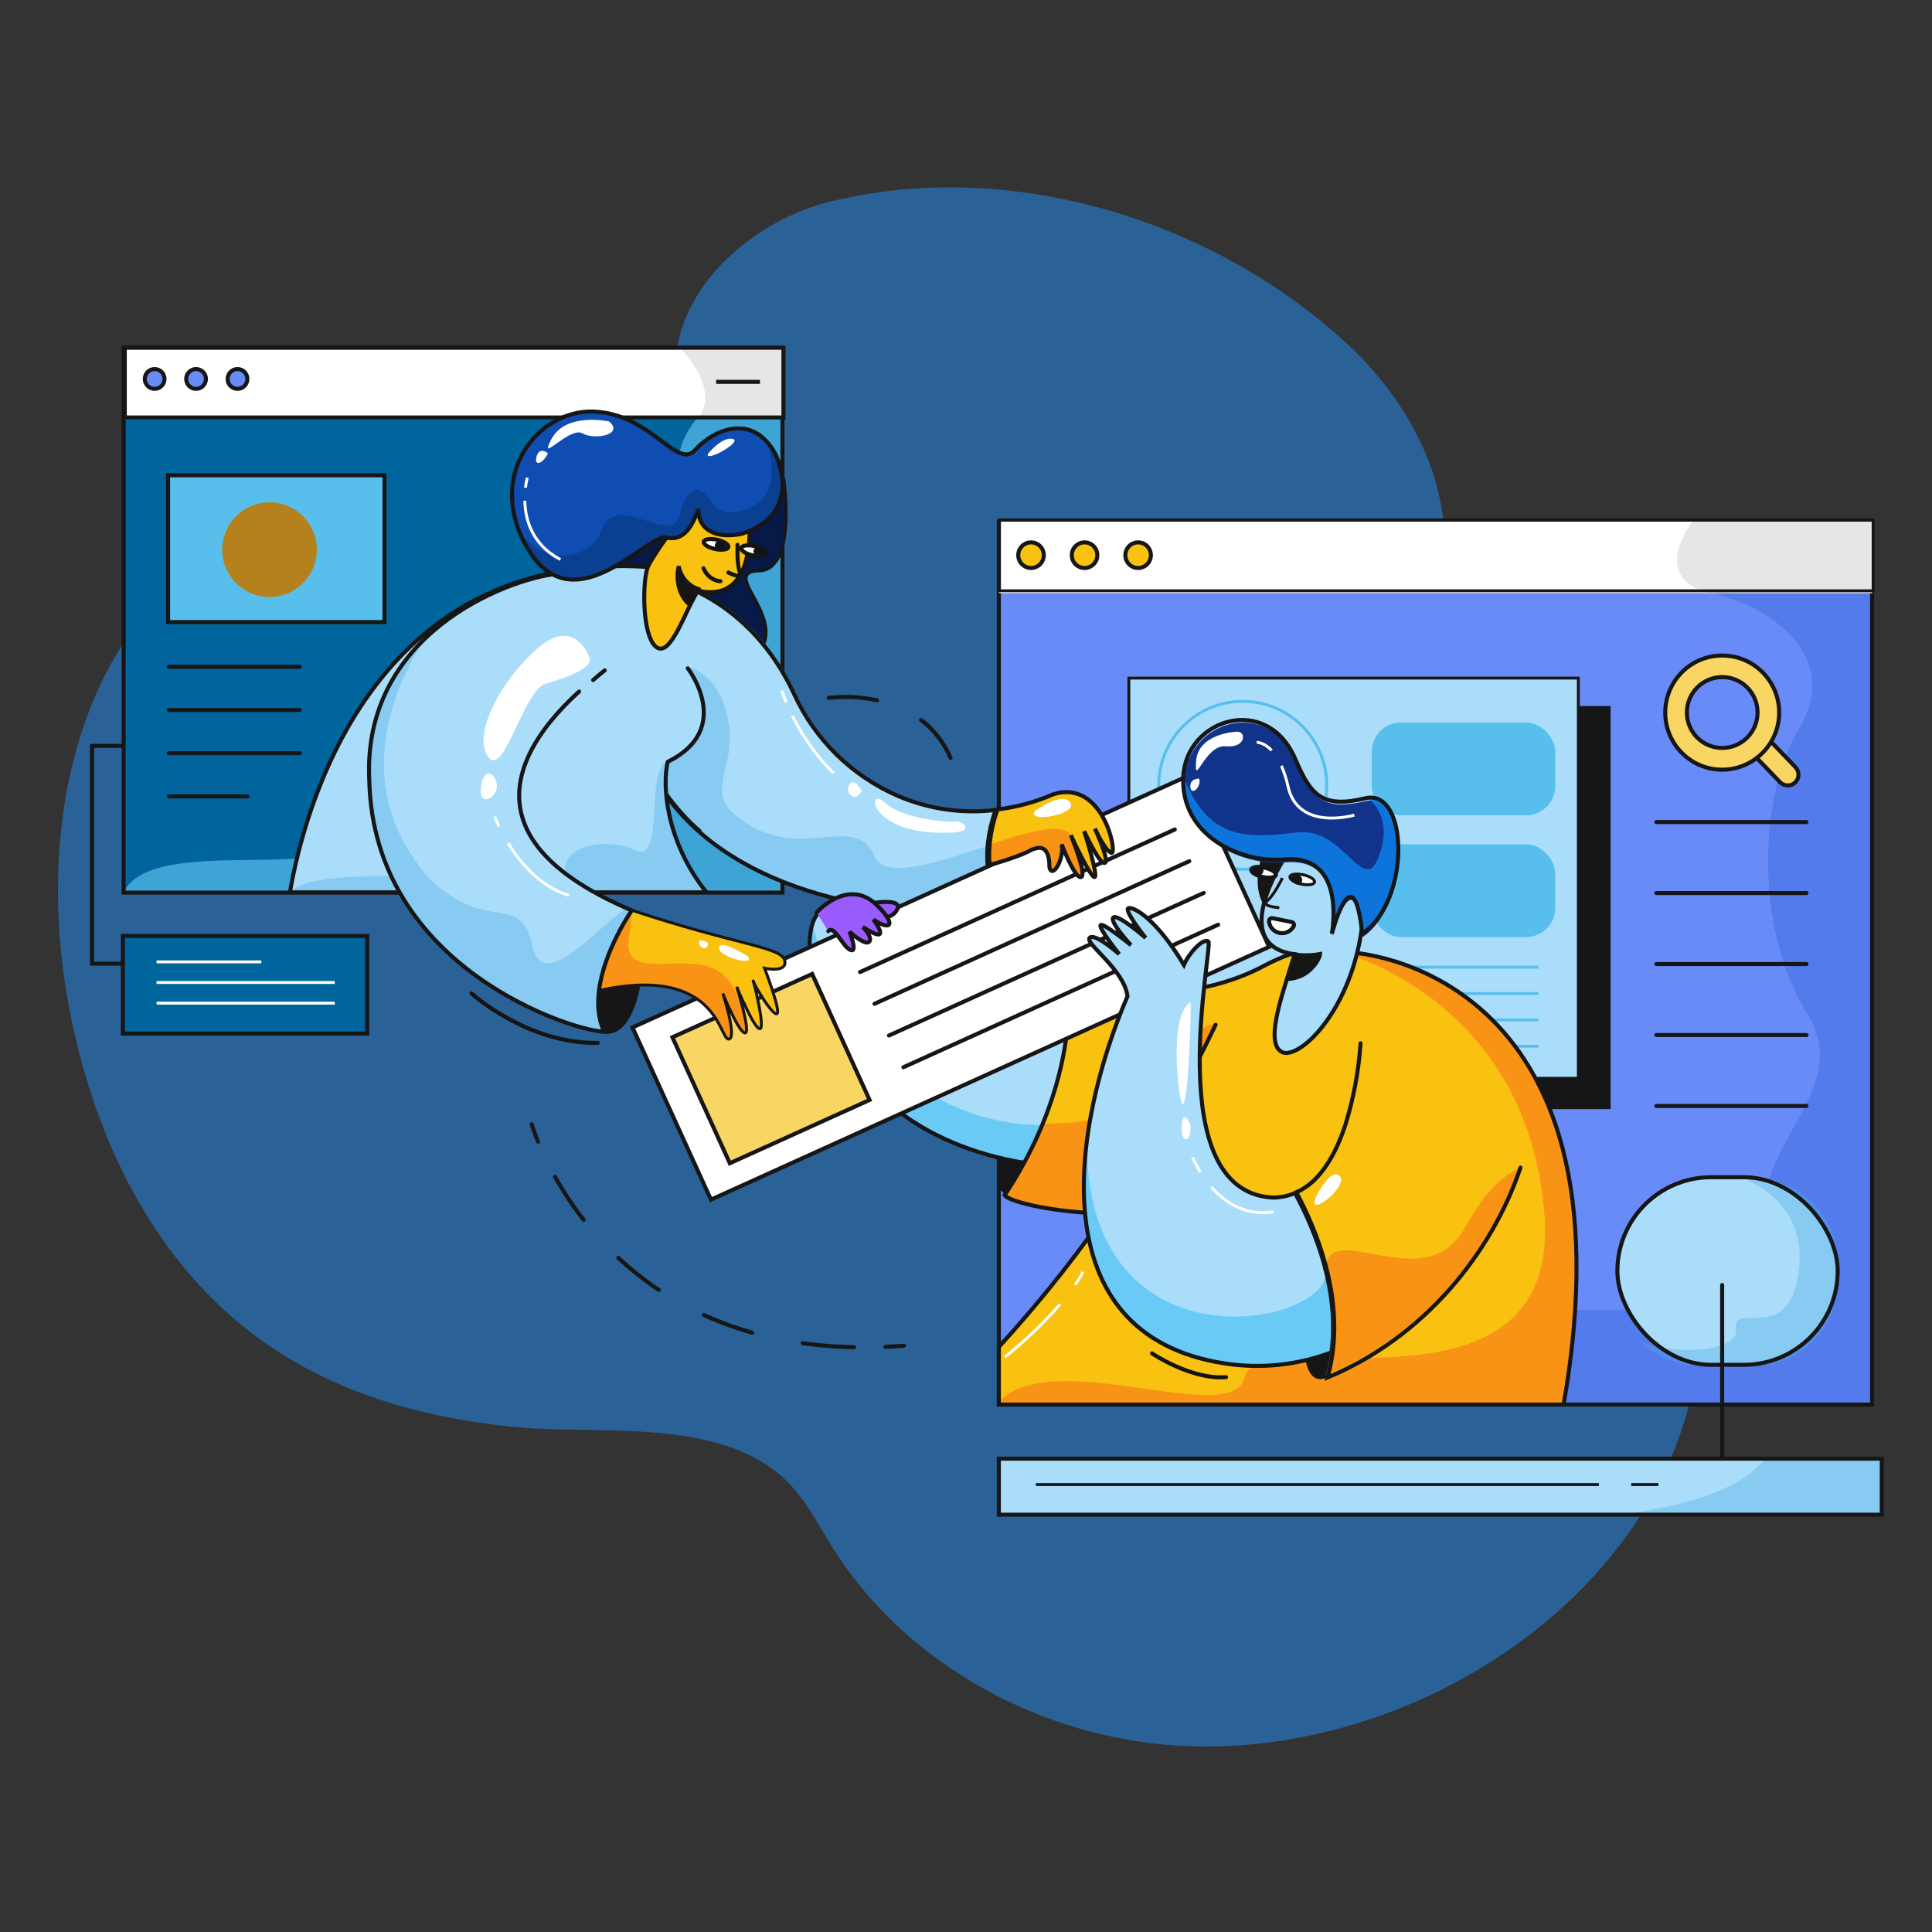 <svg width="665" height="665" viewBox="0 0 665 665" fill="none" xmlns="http://www.w3.org/2000/svg">
<rect x="0" y="0" width="665" height="665" fill="#333333" stroke="none"/>
<path d="M205.902 167.324C215.872 166.396 225.675 162.488 230.238 153.888C234.147 146.519 233.204 137.66 232.657 129.334C230.74 100.073 259.115 75.975 285.421 69.474C346.984 54.266 415.916 75.025 462.573 117.296C483.814 136.542 499.329 164.237 497.002 192.798C494.18 227.366 464.969 262.102 483.244 297.043C490.849 311.544 505.466 320.616 518.417 330.638C546.731 352.5 569.66 382.225 579.775 416.565C611.321 523.578 499.237 610.014 400.037 600.433C354.536 596.038 310.654 571.233 286.432 532.452C282.166 525.608 278.47 518.369 273.169 512.309C251.205 487.154 207.765 494.059 178.105 491.261C136.278 487.291 97.879 474.151 68.691 442.457C44.203 415.843 30.088 380.993 23.547 345.443C12.322 284.428 25.875 213.078 85.438 182.038C121.44 163.271 159.078 165.37 198.168 167.461C200.746 167.601 203.331 167.555 205.902 167.324Z" fill="#2293FC" fill-opacity="0.5"/>
<path d="M183.022 386.981C183.022 386.981 183.661 389.259 185.176 392.957" stroke="#161616" stroke-width="1.39" stroke-linecap="round"/>
<path d="M191.058 405.092C203.836 427.873 234.179 464.026 298 463.745" stroke="#161616" stroke-width="1.39" stroke-linecap="round" stroke-dasharray="17.76"/>
<path d="M304.765 463.585C306.851 463.494 308.969 463.365 311.12 463.198" stroke="#161616" stroke-width="1.39" stroke-linecap="round"/>
<path d="M285.222 240.205C285.222 240.205 323.411 234.555 330.124 270.579" stroke="#161616" stroke-width="1.39" stroke-linecap="round" stroke-dasharray="16.73"/>
<path d="M42.283 322.147H126.393V355.749H42.283L42.283 322.147Z" fill="#00649D" stroke="#161616" stroke-width="1.39" stroke-linecap="round"/>
<path d="M42.56 119.7H269.325V307.23H42.56L42.56 119.7Z" fill="#00649D"/>
<path opacity="0.7" d="M269.325 119.7H234.09C239.978 126.012 246.542 135.861 240.061 143.789C229.653 156.543 233.414 165.721 243.184 169.273C252.954 172.826 210.592 217.879 227.177 243.889C243.761 269.899 108.921 270.197 114.573 287.41C120.225 304.623 51.738 286.541 42.56 307.23H269.325V119.7Z" fill="#58BFED"/>
<path fill-rule="evenodd" clip-rule="evenodd" d="M42.56 119.7H269.325V307.23H42.56L42.56 119.7Z" stroke="#161616" stroke-width="1.39" stroke-linecap="round"/>
<path d="M42.56 119.7H269.325V144.305H42.56L42.56 119.7Z" fill="white"/>
<path opacity="0.48" d="M240.053 144.305H269.325V119.7H234.08C239.969 126.147 246.527 136.207 240.053 144.305Z" fill="#CACBCC"/>
<path fill-rule="evenodd" clip-rule="evenodd" d="M42.947 119.7H269.666V143.704H42.947L42.947 119.7Z" stroke="#161616" stroke-width="1.39" stroke-linecap="round"/>
<path d="M349.219 285.815C349.219 285.815 353.488 309.424 344.722 311.095C335.956 312.766 332.933 280.178 349.219 285.815Z" fill="white" stroke="#161616" stroke-width="1.39" stroke-linecap="round"/>
<path d="M376.55 284.857L376.489 284.713L376.55 284.857Z" fill="white" stroke="#161616" stroke-width="1.39" stroke-linecap="round"/>
<path d="M343.805 179.55H644.384V483.455H343.805V179.55Z" fill="#698BF7"/>
<path opacity="0.48" d="M644.385 483.455V179.55H582.504C578.857 184.694 570.197 199.585 588.786 203.953C611.378 209.28 633.56 226.934 619.294 250.622C605.028 274.31 604.055 320.278 622.014 348.913C639.972 377.547 596.55 395.612 608.233 434.481C619.917 473.35 410.214 422.815 377.381 479.741C376.697 480.916 376.142 482.161 375.725 483.455H644.385Z" fill="#3C6ADD"/>
<path fill-rule="evenodd" clip-rule="evenodd" d="M343.805 179.55H644.384V483.455H343.805V179.55Z" stroke="#161616" stroke-width="1.39" stroke-linecap="round"/>
<path d="M343.805 179.55H644.384V204.155H343.805V179.55Z" fill="white"/>
<path opacity="0.48" d="M582.445 179.55C578.795 184.736 570.127 199.751 588.733 204.155H644.385V179.55H582.445Z" fill="#CACBCC"/>
<path fill-rule="evenodd" clip-rule="evenodd" d="M344.021 178.954H644.738V203.347H344.021V178.954Z" stroke="#161616" stroke-linecap="round"/>
<path d="M422.144 243.513H553.878V381.266H422.144V243.513Z" fill="#161616" stroke="#161616" stroke-linecap="round"/>
<path d="M388.555 233.401H543.269V371.154H388.555V233.401Z" fill="#AADDF9" stroke="#161616" stroke-linecap="round"/>
<path d="M269.811 164.985C269.811 164.985 274.43 196.241 261.265 196.507C248.1 196.774 269.043 211.002 262.323 222.848C255.604 234.695 199.207 210.956 202.297 191.843C205.387 172.731 259.994 145.104 269.811 164.985Z" fill="#061947" stroke="#161616" stroke-linecap="round"/>
<path d="M347.454 391.477C347.454 391.477 340.293 408.74 346.655 410.65C353.017 412.56 366.014 389.225 347.454 391.477Z" fill="#161616" stroke="#161616" stroke-linecap="round"/>
<path fill-rule="evenodd" clip-rule="evenodd" d="M427.752 299.2C443.714 299.2 456.654 286.262 456.654 270.303C456.654 254.343 443.714 241.405 427.752 241.405C411.79 241.405 398.85 254.343 398.85 270.303C398.85 286.262 411.79 299.2 427.752 299.2Z" stroke="#58BFED"/>
<path d="M334.934 344.415C302.517 340.177 296.761 309.113 282.836 313.67C272.059 317.232 277.587 388.102 353.018 400.33C366.375 375.813 368.379 354.904 368.41 344.726C357.262 345.554 346.064 345.449 334.934 344.415Z" fill="#AADDF9"/>
<path opacity="0.6" d="M352.892 400.33C355.186 396.08 357.258 391.71 359.1 387.24C330.465 387.446 294.567 370.69 279.487 317.87C274.843 334.849 287.786 389.651 352.892 400.33Z" fill="#40BEF4"/>
<path fill-rule="evenodd" clip-rule="evenodd" d="M334.934 344.415C302.517 340.177 296.761 309.113 282.836 313.67C272.059 317.232 277.587 388.102 353.018 400.33C366.375 375.813 368.379 354.904 368.41 344.726C357.262 345.554 346.064 345.449 334.934 344.415V344.415Z" stroke="#161616" stroke-width="1.39" stroke-linecap="round"/>
<path d="M456.128 325.85C456.128 325.85 447.007 326.048 435.164 332.396C415.903 342.762 393.815 342.701 367.918 344.435C367.918 354.671 365.874 375.701 352.45 400.359C350.482 403.965 348.278 407.647 345.8 411.39C348.186 415.377 398.581 424.75 413.912 407.983C419.027 402.383 424.926 391.857 429.578 380.17C452.669 358.475 461.144 328.363 456.128 325.85Z" fill="#F9C110"/>
<path opacity="0.6" d="M421.41 352.942C421.41 352.942 411.678 347.325 397.601 374.045C392.8 383.155 377.321 386.692 358.733 386.821C356.874 391.255 354.783 395.587 352.468 399.802C350.494 403.385 348.284 407.044 345.8 410.764C348.193 414.726 398.722 424.041 414.094 407.378C419.223 401.814 425.137 391.353 429.801 379.739C431.325 378.296 432.85 376.809 434.244 375.298C434.305 363.258 421.41 352.942 421.41 352.942Z" fill="#F9751C"/>
<path fill-rule="evenodd" clip-rule="evenodd" d="M456.128 325.85C456.128 325.85 447.007 326.048 435.164 332.396C415.903 342.762 393.815 342.701 367.918 344.435C367.918 354.671 365.874 375.701 352.45 400.359C350.482 403.965 348.278 407.647 345.8 411.39C348.186 415.377 398.581 424.75 413.912 407.983C419.027 402.383 424.926 391.857 429.578 380.17C452.669 358.475 461.144 328.363 456.128 325.85V325.85Z" stroke="#161616" stroke-width="1.39" stroke-linecap="round"/>
<path d="M340.621 298.086C339.859 290.226 341.78 282.983 343.351 278.611C331.959 279.988 320.406 278.341 309.854 273.836C293.914 266.952 281.105 254.394 273.918 238.602C258.333 204.984 230.342 199.5 230.342 199.5C230.342 199.5 207.314 236.127 226.27 267.979C227.347 269.862 228.476 271.652 229.655 273.348L229.831 273.6C233.208 278.306 237.123 282.603 241.497 286.403C276.03 316.594 334.757 316.015 345.135 311.773C342.588 307.622 341.042 302.936 340.621 298.086Z" fill="#AADDF9"/>
<path opacity="0.38" d="M301.024 294.784C294.467 279.851 277.638 295.481 258.492 284.277C239.346 273.074 254.26 267.017 250.539 247.451C246.818 227.885 231.98 228.766 231.98 228.766C227.108 230.209 222.627 232.743 218.873 236.179C218.354 246.233 220.054 257.238 226.269 267.729C227.346 269.623 228.475 271.422 229.654 273.128L229.83 273.38C233.207 278.112 237.122 282.432 241.496 286.253C276.03 316.609 334.757 316.027 345.135 311.761C342.584 307.581 341.039 302.862 340.621 297.977C340.412 295.626 340.412 293.26 340.621 290.909C323.594 296.476 304.753 303.276 301.024 294.784Z" fill="#4FAEE8"/>
<path fill-rule="evenodd" clip-rule="evenodd" d="M339.98 298.212C339.219 290.376 341.138 283.155 342.707 278.796C331.328 280.169 319.787 278.527 309.248 274.035C293.325 267.172 280.531 254.652 273.352 238.909C257.784 205.392 229.824 199.925 229.824 199.925C229.824 199.925 206.822 236.441 225.756 268.196C226.833 270.074 227.96 271.859 229.138 273.549L229.313 273.8C232.687 278.492 236.597 282.776 240.966 286.564C275.461 316.664 334.123 316.087 344.489 311.857C341.945 307.719 340.401 303.048 339.98 298.212V298.212Z" stroke="#161616" stroke-width="1.39" stroke-linecap="round"/>
<path d="M217.702 353.65L409.823 266.645L436.828 325.913L244.707 412.919L217.702 353.65Z" fill="white" stroke="#161616" stroke-width="1.39" stroke-linecap="round"/>
<path d="M231.444 357.023L279.549 335.238L299.309 378.606L251.204 400.391L231.444 357.023Z" fill="#F9D564" stroke="#161616" stroke-width="1.39" stroke-linecap="round"/>
<path d="M296.026 334.584L404.378 285.509L296.026 334.584Z" fill="white"/>
<path d="M296.026 334.584L404.378 285.509" stroke="#161616" stroke-width="1.39" stroke-linecap="round"/>
<path d="M301 345.511L409.351 296.428L301 345.511Z" fill="white"/>
<path d="M301 345.511L409.351 296.428" stroke="#161616" stroke-width="1.39" stroke-linecap="round"/>
<path d="M305.981 356.43L414.333 307.354L305.981 356.43Z" fill="white"/>
<path d="M305.981 356.43L414.333 307.354" stroke="#161616" stroke-width="1.39" stroke-linecap="round"/>
<path d="M310.954 367.349L419.305 318.274L310.954 367.349Z" fill="white"/>
<path d="M310.954 367.349L419.305 318.274" stroke="#161616" stroke-width="1.39" stroke-linecap="round"/>
<path d="M362.596 273.375C356.481 276.038 350.003 277.802 343.368 278.611C341.805 282.905 339.893 290.019 340.652 297.738C348.316 295.599 353.551 293.475 355.016 292.502C355.987 292.323 361.276 289.114 361.23 298.599C362.285 302.675 366.473 295.367 365.419 290.587C365.419 290.587 369.971 302.556 372.119 301.883C374.266 301.209 368.59 287.46 368.59 287.46C368.59 287.46 375.116 301.71 376.702 301.883C378.288 302.055 373.173 286.069 373.173 286.069C373.173 286.069 378.288 297.364 380.222 297.02C382.036 296.691 377.536 286.653 376.937 285.344L376.876 285.201L376.937 285.344C377.392 286.331 380.405 292.742 382.514 293.572C384.806 294.402 379.873 267.989 362.596 273.375Z" fill="#F9C110"/>
<path opacity="0.6" d="M340.636 290.661C340.428 292.994 340.428 295.341 340.636 297.673C348.271 295.501 353.487 293.343 354.946 292.355C355.913 292.173 361.182 288.914 361.137 298.547C362.188 302.687 366.36 295.265 365.31 290.411C365.31 290.411 369.845 302.566 371.985 301.882C372.204 301.814 372.332 301.586 372.4 301.252C372.317 300.12 372.204 299.033 372.053 297.985C371.079 294.331 369.882 290.741 368.469 287.235C365.166 282.95 353.426 286.468 340.636 290.661Z" fill="#F9751C"/>
<path opacity="0.6" d="M367.745 287.945C367.745 287.945 368.902 290.323 370.405 293.265C369.863 291.357 368.962 289.555 367.745 287.945V287.945Z" fill="#F9751C"/>
<path fill-rule="evenodd" clip-rule="evenodd" d="M362.596 273.375C356.481 276.038 350.003 277.802 343.368 278.611C341.805 282.905 339.893 290.019 340.652 297.738C348.316 295.599 353.551 293.475 355.016 292.502C355.987 292.323 361.276 289.114 361.23 298.599C362.285 302.675 366.473 295.367 365.419 290.587C365.419 290.587 369.971 302.556 372.119 301.883C374.266 301.209 368.59 287.46 368.59 287.46C368.59 287.46 375.116 301.71 376.702 301.883C378.288 302.055 373.173 286.069 373.173 286.069C373.173 286.069 378.288 297.364 380.222 297.02C382.036 296.691 377.536 286.653 376.937 285.344L376.876 285.201L376.937 285.344C377.392 286.331 380.405 292.742 382.514 293.572C384.805 294.402 379.873 267.989 362.596 273.375V273.375Z" stroke="#161616" stroke-width="1.39" stroke-linecap="round"/>
<path d="M223.177 195.13C127.254 189.11 104.413 280.061 99.75 307.23H243.39C229.478 289.772 228.03 270.434 230.042 262.276C253.142 250.86 236.944 230.054 236.944 230.054" fill="#AADDF9"/>
<path opacity="0.38" d="M230.046 262.492C230.191 262.424 230.312 262.348 230.45 262.272C229.459 261.605 228.043 261.931 226.596 266.602C223.937 275.178 227.129 296.842 218.629 292.618C210.129 288.395 194.477 290.503 194.606 299.086C194.736 307.67 109.271 294.969 99.75 307.23H243.39C229.482 289.866 228.035 270.598 230.046 262.492Z" fill="#4FAEE8"/>
<path d="M222.989 195.137C127.248 189.123 104.45 279.996 99.796 307.141H243.164C229.278 289.698 227.833 270.377 229.841 262.226C252.898 250.82 236.731 230.031 236.731 230.031" stroke="#161616" stroke-width="1.39" stroke-linecap="round"/>
<path d="M257.271 171.467C257.271 171.467 263.628 208.832 240.039 203.266C235.271 212.01 230.412 226.761 225.644 222.518C220.876 218.276 221.134 199.646 222.99 195.145C224.845 190.643 251.438 150.533 257.271 171.467Z" fill="#F9C110" stroke="#161616" stroke-width="1.39" stroke-linecap="round"/>
<path d="M229.461 273.532C232.766 278.281 236.677 282.578 241.096 286.314C236.733 282.52 232.829 278.231 229.461 273.532Z" fill="white" stroke="#161616" stroke-width="1.39" stroke-linecap="round"/>
<path d="M220.83 331.253C220.83 331.253 219.24 356.824 207.712 355.098C195.195 353.235 205.324 319.459 220.83 331.253Z" fill="#161616" stroke="#161616" stroke-width="1.39" stroke-linecap="round"/>
<path d="M270.528 330.499C269.294 325.924 254.343 325.36 218.118 313.215C218.118 313.215 208.526 326.992 206.815 341.043C247.484 331.894 248.195 357.77 251.352 357.77C254.509 357.77 249.422 342.011 249.422 342.011C249.422 342.011 254.872 355.65 256.992 355.65C259.112 355.65 254.176 339.708 254.176 339.708C254.176 339.708 260.157 354.408 262.095 354.194C263.836 354.034 260.581 340.318 259.914 338.031C259.869 337.931 259.833 337.826 259.808 337.719C259.808 337.665 259.846 337.787 259.914 338.031C260.671 339.83 265.774 348.705 267.72 349.056C269.832 349.406 263.677 333.289 263.677 333.289C263.677 333.289 271.755 335.104 270.528 330.499Z" fill="#F9C110"/>
<path opacity="0.6" d="M250.464 357.77C253.668 357.77 248.515 342.022 248.515 342.022C248.515 342.022 254.019 355.652 256.16 355.652C256.565 355.652 256.711 355.073 256.688 354.128C252.773 328.369 241.152 331.828 225.692 331.751C210.233 331.675 219.025 319.897 216.9 313.215C216.9 313.215 207.213 326.982 205.485 341.024C246.557 331.889 247.276 357.77 250.464 357.77Z" fill="#F9751C"/>
<path fill-rule="evenodd" clip-rule="evenodd" d="M270.046 330.474C268.804 325.914 253.759 325.352 217.308 313.245C217.308 313.245 207.656 326.978 205.934 340.985C246.857 331.865 247.574 357.66 250.75 357.66C253.927 357.66 248.808 341.95 248.808 341.95C248.808 341.95 254.292 355.547 256.425 355.547C258.558 355.547 253.592 339.655 253.592 339.655C253.592 339.655 259.61 354.308 261.56 354.095C263.312 353.936 260.036 340.263 259.366 337.983C259.32 337.883 259.284 337.779 259.259 337.672C259.259 337.618 259.297 337.74 259.366 337.983C260.128 339.777 265.262 348.623 267.22 348.973C269.345 349.322 263.152 333.256 263.152 333.256C263.152 333.256 271.28 335.065 270.046 330.474V330.474Z" stroke="#161616" stroke-linecap="round"/>
<path d="M529.503 332.906H484.093" stroke="#58BFED"/>
<path d="M529.503 341.981H484.093" stroke="#58BFED"/>
<path d="M529.503 351.055H484.093" stroke="#58BFED"/>
<path d="M529.503 360.13H484.093" stroke="#58BFED"/>
<path d="M259.251 337.71C259.276 337.817 259.312 337.921 259.358 338.021C259.289 337.778 259.251 337.656 259.251 337.71Z" fill="white" stroke="#161616" stroke-linecap="round"/>
<path d="M191.539 197.505C174.13 199.468 124.651 218.385 127.103 268.49C128.542 333.737 198.192 355.11 207.956 355.11C205.92 350.76 205.564 345.879 206.155 341.036C207.865 327.068 217.455 313.372 217.455 313.372C184.25 299.291 176.378 283.056 179.247 268.353C183.788 244.957 215.692 225.608 215.692 225.608" fill="#AADDF9"/>
<path opacity="0.38" d="M183.334 325.94C179.027 306.246 168.65 322.115 147.812 302.459C120.049 270.933 135.505 236.559 146.071 220.115C134.596 231.25 126.051 247.012 127.103 268.539C128.541 333.749 198.192 355.11 207.956 355.11C205.92 350.762 205.564 345.884 206.155 341.044C207.865 327.084 217.455 313.396 217.455 313.396L215.942 312.722C209.568 314.578 187.171 343.46 183.334 325.94Z" fill="#4FAEE8"/>
<path d="M204.155 234.08C205.555 232.858 206.892 231.727 208.145 230.755" stroke="#161616" stroke-width="1.39" stroke-linecap="round"/>
<path d="M191.539 197.505C174.13 199.468 124.651 218.385 127.103 268.49C128.542 333.737 198.192 355.11 207.956 355.11C205.92 350.76 205.564 345.879 206.155 341.036C207.865 327.068 217.455 313.372 217.455 313.372C184.25 299.291 176.378 283.056 179.247 268.353C181.517 256.583 190.752 245.836 199.335 238.037" stroke="#161616" stroke-width="1.39" stroke-linecap="round"/>
<path d="M418.413 352.718C399.182 393.189 374.037 430.567 343.805 463.622V483.455H538.204C564.539 332.307 465.001 327.845 465.001 327.845" fill="#F9C110"/>
<path opacity="0.6" d="M464.993 327.845L464.036 328.354C481.79 334.437 525.887 355.588 531.499 416.549C538.561 493.164 432.704 454.662 428.467 473.913C424.473 492.099 362.546 462.851 343.805 482.489V483.455H538.204C564.54 332.308 464.993 327.845 464.993 327.845Z" fill="#F9751C"/>
<path d="M418.413 352.718C399.182 393.189 374.037 430.567 343.805 463.622V483.455H538.204C564.539 332.307 465.001 327.845 465.001 327.845" stroke="#161616" stroke-width="1.39" stroke-linecap="round"/>
<path d="M436.278 291.536C436.278 291.536 429.46 305.223 437.501 313.88C442.511 307.861 456.478 285.844 436.278 291.536Z" fill="#161616" stroke="#161616" stroke-width="1.39" stroke-linecap="round"/>
<path d="M266.861 156.231C266.861 156.231 277.292 176.659 255.235 183.763C244.773 185.862 240.651 180.872 240.469 176.478C240.288 172.085 238.737 187.191 229.456 185.039C223.601 182.88 198.117 215.07 182.217 189.72C166.317 164.369 184.94 140.786 204.532 141.669C224.123 142.552 233.087 161.833 239.244 154.91C245.401 147.988 259.039 141.767 266.861 156.231Z" fill="#0F4DB2"/>
<rect x="472.15" y="248.71" width="63.175" height="31.92" rx="10.04" fill="#58BFED"/>
<rect x="472.15" y="290.605" width="63.175" height="31.92" rx="10.04" fill="#58BFED"/>
<path opacity="0.5" d="M263.921 151.62C265.809 157.524 269.822 175.032 251.426 176.358C243.598 176.891 243.203 164.808 237.72 169.722C232.238 174.636 236.129 180.738 229.497 180.868C222.865 180.997 210.918 171.581 206.944 182.727C202.969 193.873 183.591 195.244 176.89 179.222C177.976 182.898 179.576 186.402 181.642 189.629C197.632 215.213 223.299 182.727 229.192 184.906C238.535 187.077 240.096 171.84 240.279 176.266C240.461 180.693 244.611 185.736 255.142 183.618C277.345 176.449 266.845 155.833 266.845 155.833C266.039 154.319 265.057 152.904 263.921 151.62V151.62Z" fill="#073372"/>
<path fill-rule="evenodd" clip-rule="evenodd" d="M266.861 156.231C266.861 156.231 277.292 176.659 255.235 183.763C244.773 185.862 240.651 180.872 240.469 176.478C240.288 172.085 238.737 187.191 229.456 185.039C223.601 182.88 198.117 215.07 182.217 189.72C166.317 164.369 184.94 140.786 204.532 141.669C224.123 142.552 233.087 161.833 239.244 154.91C245.401 147.988 259.039 141.767 266.861 156.231V156.231Z" stroke="#161616" stroke-width="1.39" stroke-linecap="round"/>
<path d="M441.879 295.802C441.879 295.802 422.446 325.421 445.589 328.438C443.468 336.778 434.284 358.988 441.347 362.15C448.41 365.312 472.085 340.925 469.257 301.851C465.014 283.902 441.879 295.802 441.879 295.802Z" fill="#AADDF9" stroke="#161616" stroke-width="1.39" stroke-linecap="round"/>
<path d="M458.646 322.525C458.646 322.525 463.953 295.056 442.619 296.834C426.942 298.238 406.723 288.356 407.678 268.304C408.633 248.251 436.486 239.385 446.145 262.253C451.451 274.828 455.416 279.269 470.154 275.728C484.892 272.188 485.915 310.828 469.108 322.525C466.045 293.804 458.646 322.525 458.646 322.525Z" fill="#113389"/>
<path opacity="0.83" d="M442.588 296.337C463.914 294.594 458.626 321.86 458.626 321.86C458.626 321.86 466.03 293.328 469.095 321.86C485.452 310.558 484.928 273.953 471.371 275.173C474.603 278.061 478.252 283.769 474.967 293.768C469.657 309.883 463.003 284.74 446.897 286.483C430.791 288.226 416.476 290.273 407.645 267.995C407.797 270.587 408.025 273.058 408.336 275.393C411.977 290.319 428.986 297.55 442.588 296.337Z" fill="#0C81EC"/>
<path fill-rule="evenodd" clip-rule="evenodd" d="M458.418 321.436C458.418 321.436 463.743 294.042 442.336 295.815C426.605 297.215 406.316 287.361 407.275 267.363C408.233 247.365 436.182 238.522 445.874 261.328C451.199 273.869 455.177 278.298 469.966 274.767C484.754 271.236 485.781 309.771 468.916 321.436C465.843 292.794 458.418 321.436 458.418 321.436Z" stroke="#161616" stroke-width="1.39" stroke-linecap="round"/>
<path d="M301.695 310.653C301.695 310.653 310.489 309.413 308.899 312.86C307.309 316.307 302.539 316.619 301.033 313.705C299.527 310.79 301.695 310.653 301.695 310.653Z" fill="#9A5BFF" stroke="#161616" stroke-width="1.39" stroke-linecap="round"/>
<path d="M449.32 459.154C449.32 459.154 448.696 477.896 456.737 473.3C465.287 468.415 462.039 452.701 449.32 459.154Z" fill="#161616" stroke="#161616" stroke-width="1.39" stroke-linecap="round"/>
<path d="M281.087 314.07C281.087 314.07 291.737 302.017 301.542 311.308C308.556 317.959 307.004 320.797 300.614 316.528C302.79 319.427 305.939 324.898 296.978 319.062C300.188 322.342 300.021 324.663 298.096 324.389C296.172 324.115 292.391 320.698 292.391 320.698C292.391 320.698 295.434 328.247 292.642 326.953C289.85 325.659 287.195 318.202 285.096 320.508" fill="#9A5BFF"/>
<path d="M281.087 314.07C281.087 314.07 291.737 302.017 301.542 311.308C308.556 317.959 307.004 320.797 300.614 316.528C302.79 319.427 305.939 324.898 296.978 319.062C300.188 322.342 300.021 324.663 298.096 324.389C296.172 324.115 292.391 320.698 292.391 320.698C292.391 320.698 295.434 328.247 292.642 326.953C289.85 325.659 287.195 318.202 285.096 320.508" stroke="#161616" stroke-width="1.39" stroke-linecap="round"/>
<path d="M445.74 410.646C443.26 411.717 440.577 412.249 437.872 412.207C398.878 409.836 417.775 325.341 415.912 324.061C414.048 322.78 409.19 328.152 407.509 332.115C398.06 316.401 390.475 312.181 388.482 312.575C386.488 312.969 394.333 322.826 394.333 322.826C394.333 322.826 384.685 314.423 383.219 315.81C381.752 317.196 389.276 325.311 389.276 325.311C389.276 325.311 379.56 317.393 378.826 318.447C378.093 319.5 385.22 328.402 385.22 328.402C385.22 328.402 376.764 320.894 375.038 322.826C373.311 324.758 387.015 333.736 388.077 342.927C368.98 387.492 357.523 459.425 421.442 469.282C433.843 471.222 446.539 469.916 458.275 465.493C461.086 444.627 453.065 424.193 445.74 410.646Z" fill="#AADDF9"/>
<path opacity="0.6" d="M456.469 437.853C456.247 457.116 372.971 472.132 374.148 392.35C369.562 427.941 378.489 462.645 421.457 469.281C433.865 471.223 446.569 469.916 458.311 465.489C459.429 456.243 458.805 446.872 456.469 437.853Z" fill="#40BEF4"/>
<path fill-rule="evenodd" clip-rule="evenodd" d="M445.74 410.646C443.26 411.717 440.577 412.249 437.872 412.207C398.878 409.836 417.775 325.341 415.912 324.061C414.048 322.78 409.19 328.152 407.509 332.115C398.06 316.401 390.475 312.181 388.482 312.575C386.488 312.969 394.333 322.826 394.333 322.826C394.333 322.826 384.685 314.423 383.219 315.81C381.752 317.196 389.276 325.311 389.276 325.311C389.276 325.311 379.56 317.393 378.826 318.447C378.093 319.5 385.22 328.402 385.22 328.402C385.22 328.402 376.764 320.894 375.038 322.826C373.311 324.758 387.015 333.736 388.077 342.927C368.98 387.492 357.523 459.425 421.442 469.282C433.843 471.222 446.539 469.916 458.275 465.493C461.086 444.627 453.065 424.193 445.74 410.646V410.646Z" stroke="#161616" stroke-width="1.39" stroke-linecap="round"/>
<path d="M468.3 359.1C467.664 368.628 465.913 378.047 463.083 387.164C459.824 397.075 454.592 406.719 446.215 410.401C453.468 424.033 461.473 444.595 458.693 465.53C458.312 468.441 457.718 471.321 456.916 474.145C490.264 460.33 513.557 431.108 523.355 401.878" fill="#F9C110"/>
<path opacity="0.6" d="M504.05 422.831C490.507 447.365 456.404 418.146 456.19 437.373C458.516 446.365 459.138 455.708 458.027 464.926C457.645 467.817 457.049 470.676 456.244 473.48C489.471 459.855 512.737 431.158 522.69 402.325C518.285 404.089 511.625 409.092 504.05 422.831Z" fill="#F9751C"/>
<path d="M468.3 359.1C467.664 368.628 465.913 378.047 463.083 387.164C459.824 397.075 454.592 406.719 446.215 410.401C453.468 424.033 461.473 444.595 458.693 465.53C458.312 468.441 457.718 471.321 456.916 474.145C490.264 460.33 513.557 431.108 523.355 401.878" stroke="#161616" stroke-width="1.39" stroke-linecap="round"/>
<path d="M57.855 163.59H132.335V214.13H57.855L57.855 163.59Z" fill="#58BFED" stroke="#161616" stroke-width="1.39" stroke-linecap="round"/>
<rect x="556.605" y="405.65" width="75.81" height="64.505" rx="32.252" fill="#AADDF9"/>
<path opacity="0.38" d="M603.811 405.65H600.189C609.259 409.631 620.841 418.193 619.311 435.806C616.838 464.271 596.148 447.298 597.564 457.376C598.873 466.661 570.931 466.007 564.585 461.44C569.966 467.015 577.383 470.161 585.13 470.155H603.804C611.393 470.155 618.672 467.139 624.037 461.77C629.403 456.402 632.417 449.12 632.415 441.529V434.268C632.417 426.679 629.404 419.4 624.04 414.032C618.675 408.665 611.399 405.65 603.811 405.65V405.65Z" fill="#4FAEE8"/>
<rect x="556.707" y="405.199" width="75.835" height="64.576" rx="32.288" stroke="#161616" stroke-width="1.39" stroke-linecap="round"/>
<path d="M604.89 255.748L615.351 266.636L604.89 255.748Z" fill="#F9D564"/>
<path d="M604.89 255.748L615.351 266.636" stroke="#161616" stroke-width="1.39" stroke-linecap="round"/>
<path d="M615.352 270.355C614.345 270.356 613.382 269.946 612.683 269.22L602.215 258.331C600.954 256.837 601.065 254.618 602.469 253.258C603.872 251.897 606.088 251.86 607.536 253.173L618.005 264.061C619.035 265.136 619.325 266.723 618.742 268.094C618.159 269.465 616.816 270.355 615.329 270.355H615.352Z" fill="#F9D564" stroke="#161616" stroke-width="1.39" stroke-linecap="round"/>
<path fill-rule="evenodd" clip-rule="evenodd" d="M573.18 245.279C573.18 256.132 581.959 264.93 592.787 264.93C603.611 264.917 612.381 256.126 612.394 245.279C612.394 234.426 603.616 225.628 592.787 225.628C581.959 225.628 573.18 234.426 573.18 245.279ZM580.623 245.256C580.623 238.523 586.069 233.065 592.787 233.065V233.049C596.016 233.049 599.112 234.336 601.393 236.625C603.675 238.915 604.955 242.02 604.951 245.256C604.951 251.989 599.505 257.447 592.787 257.447C586.069 257.447 580.623 251.989 580.623 245.256Z" fill="#F9D564"/>
<path d="M592.787 264.93V265.625H592.788L592.787 264.93ZM612.394 245.279L613.089 245.28V245.279H612.394ZM592.787 233.065V233.76H593.482V233.065H592.787ZM592.787 233.049V232.354L592.092 232.354V233.049H592.787ZM604.951 245.256L604.256 245.255V245.256H604.951ZM592.787 264.235C582.344 264.235 573.875 255.749 573.875 245.279H572.485C572.485 256.514 581.573 265.625 592.787 265.625V264.235ZM611.699 245.278C611.687 255.744 603.225 264.223 592.786 264.235L592.788 265.625C603.996 265.612 613.076 256.509 613.089 245.28L611.699 245.278ZM592.787 226.323C603.23 226.323 611.699 234.808 611.699 245.279H613.089C613.089 234.043 604.001 224.933 592.787 224.933V226.323ZM573.875 245.279C573.875 234.808 582.344 226.323 592.787 226.323V224.933C581.573 224.933 572.485 234.043 572.485 245.279H573.875ZM592.787 232.37C585.684 232.37 579.928 238.14 579.928 245.256H581.318C581.318 238.905 586.454 233.76 592.787 233.76V232.37ZM592.092 233.049V233.065H593.482V233.049H592.092ZM601.886 236.135C599.474 233.715 596.201 232.354 592.787 232.354V233.744C595.831 233.744 598.75 234.957 600.901 237.116L601.886 236.135ZM605.646 245.257C605.65 241.837 604.298 238.555 601.886 236.135L600.901 237.116C603.053 239.275 604.26 242.203 604.256 245.255L605.646 245.257ZM592.787 258.142C599.89 258.142 605.646 252.371 605.646 245.256H604.256C604.256 251.607 599.119 256.752 592.787 256.752V258.142ZM579.928 245.256C579.928 252.371 585.684 258.142 592.787 258.142V256.752C586.454 256.752 581.318 251.607 581.318 245.256H579.928Z" fill="#161616"/>
<path d="M570.117 282.965H621.784H570.117Z" fill="white"/>
<path d="M570.117 282.965H621.784" stroke="#161616" stroke-width="1.39" stroke-linecap="round"/>
<path d="M570.117 307.394H621.784H570.117Z" fill="white"/>
<path d="M570.117 307.394H621.784" stroke="#161616" stroke-width="1.39" stroke-linecap="round"/>
<path d="M570.117 331.83H621.784H570.117Z" fill="white"/>
<path d="M570.117 331.83H621.784" stroke="#161616" stroke-width="1.39" stroke-linecap="round"/>
<path d="M570.117 356.258H621.784H570.117Z" fill="white"/>
<path d="M570.117 356.258H621.784" stroke="#161616" stroke-width="1.39" stroke-linecap="round"/>
<path d="M570.117 380.687H621.784H570.117Z" fill="white"/>
<path d="M570.117 380.687H621.784" stroke="#161616" stroke-width="1.39" stroke-linecap="round"/>
<path d="M592.772 442.291V501.77V442.291Z" fill="white"/>
<path d="M592.772 442.291V501.77" stroke="#161616" stroke-width="1.39" stroke-linecap="round"/>
<path d="M58.121 229.506H103.166" stroke="#161616" stroke-width="1.39" stroke-linecap="round"/>
<path d="M58.121 244.38H103.166" stroke="#161616" stroke-width="1.39" stroke-linecap="round"/>
<path d="M58.121 259.245H103.166" stroke="#161616" stroke-width="1.39" stroke-linecap="round"/>
<path d="M58.121 274.119H85.148" stroke="#161616" stroke-width="1.39" stroke-linecap="round"/>
<path d="M445.641 328.462C449.503 329.331 454.384 328.378 454.384 328.378C454.384 329.613 451.016 336.76 443.026 336.973C444.341 332.866 445.641 328.462 445.641 328.462Z" fill="#161616" stroke="#161616" stroke-width="1.39" stroke-linecap="round"/>
<path d="M240.397 202.777C236.873 201.593 234.281 198.568 233.646 194.898C232.453 199.607 233.776 205.169 237.448 208.217C238.588 206.343 240.397 202.777 240.397 202.777Z" fill="#161616" stroke="#161616" stroke-width="1.39" stroke-linecap="round"/>
<path d="M354.883 195.5C357.31 195.5 359.277 193.528 359.277 191.096C359.277 188.663 357.31 186.691 354.883 186.691C352.456 186.691 350.489 188.663 350.489 191.096C350.489 193.528 352.456 195.5 354.883 195.5Z" fill="#F9C110" stroke="#161616" stroke-width="1.39"/>
<path d="M373.312 195.5C375.739 195.5 377.706 193.528 377.706 191.096C377.706 188.663 375.739 186.691 373.312 186.691C370.885 186.691 368.918 188.663 368.918 191.096C368.918 193.528 370.885 195.5 373.312 195.5Z" fill="#F9C110" stroke="#161616" stroke-width="1.39"/>
<path d="M391.74 195.5C394.166 195.5 396.134 193.528 396.134 191.096C396.134 188.663 394.166 186.691 391.74 186.691C389.313 186.691 387.345 188.663 387.345 191.096C387.345 193.528 389.313 195.5 391.74 195.5Z" fill="#F9C110" stroke="#161616" stroke-width="1.39"/>
<path d="M53.232 133.842C55.109 133.842 56.63 132.317 56.63 130.436C56.63 128.555 55.109 127.03 53.232 127.03C51.355 127.03 49.834 128.555 49.834 130.436C49.834 132.317 51.355 133.842 53.232 133.842Z" fill="#698BF7" stroke="#161616" stroke-width="1.39"/>
<path d="M67.487 133.842C69.364 133.842 70.885 132.317 70.885 130.436C70.885 128.555 69.364 127.03 67.487 127.03C65.61 127.03 64.089 128.555 64.089 130.436C64.089 132.317 65.61 133.842 67.487 133.842Z" fill="#698BF7" stroke="#161616" stroke-width="1.39"/>
<path d="M81.749 133.842C83.626 133.842 85.147 132.317 85.147 130.436C85.147 128.555 83.626 127.03 81.749 127.03C79.872 127.03 78.35 128.555 78.35 130.436C78.35 132.317 79.872 133.842 81.749 133.842Z" fill="#698BF7" stroke="#161616" stroke-width="1.39"/>
<path d="M261.593 131.434H246.495" stroke="#161616" stroke-width="1.39"/>
<path d="M343.805 502.075H647.71V521.36H343.805V502.075Z" fill="#AADDF9"/>
<path opacity="0.38" d="M557.27 521.36H647.71V502.075H607.502C602.642 508.639 589.983 517.293 557.27 521.36Z" fill="#4FAEE8"/>
<path fill-rule="evenodd" clip-rule="evenodd" d="M343.805 502.075H647.71V521.36H343.805V502.075Z" stroke="#161616" stroke-width="1.39" stroke-linecap="round"/>
<path d="M92.768 205.485C101.766 205.485 109.06 198.191 109.06 189.192C109.06 180.194 101.766 172.9 92.768 172.9C83.77 172.9 76.475 180.194 76.475 189.192C76.475 198.191 83.77 205.485 92.768 205.485Z" fill="#B5811C"/>
<path d="M53.892 331.075H89.949" stroke="white"/>
<path d="M53.892 338.177H115.22" stroke="white"/>
<path d="M53.892 345.279H115.22" stroke="white"/>
<path d="M356.544 510.994H550.331" stroke="#161616"/>
<path d="M561.468 510.994H570.817" stroke="#161616"/>
<path d="M409.718 345.085C409.718 345.085 402.731 347.372 405.78 374.575C408.653 397.158 410.311 342.424 409.718 345.085Z" fill="white"/>
<path d="M409.817 387.201C409.817 387.201 407.331 381.101 406.776 387.201C406.221 393.3 410.045 394.375 409.817 387.201Z" fill="white"/>
<path d="M453.288 411.293C453.288 411.293 458.496 401.298 461.286 404.995C464.076 408.693 448.712 420.465 453.288 411.293Z" fill="white"/>
<path d="M425.478 251.873C425.478 251.873 412.409 252.399 411.702 261.967C410.995 271.536 414.705 256.196 421.943 256.867C429.18 257.538 429.013 251.355 425.478 251.873Z" fill="white"/>
<path d="M412.76 268.013C412.76 268.013 409.468 267.823 409.719 270.956C409.969 274.09 413.664 270.926 412.76 268.013Z" fill="white"/>
<path d="M356.327 279.061C356.327 279.061 365.693 272.199 368.43 276.293C371.167 280.387 352.822 283.559 356.327 279.061Z" fill="white"/>
<path d="M327.756 282.865C327.756 282.865 311.304 282.476 304.63 276.293C297.955 270.11 298.837 287.508 326.395 286.608C336.811 286.586 331.056 281.805 327.756 282.865Z" fill="white"/>
<path d="M296.563 272.252C296.563 272.252 294.07 267.281 292.306 270.118C290.542 272.954 294.465 276.514 296.563 272.252Z" fill="white"/>
<path d="M202.605 225.654C202.605 225.654 198.165 213.966 187.568 221.224C176.97 228.482 162.13 250.104 167.604 259.84C173.077 269.576 179.973 237.73 187.743 235.398C195.512 233.065 205.213 229.695 202.605 225.654Z" fill="white"/>
<path d="M169.375 266.588C169.375 266.588 166.015 264.3 165.483 271.741C164.95 279.183 174.849 272.809 169.375 266.588Z" fill="white"/>
<path d="M209.645 145.067C209.645 145.067 194.85 141.789 189.878 151.007C184.906 160.224 196.021 146.661 200.438 149.146C204.855 151.632 214.944 149.489 209.645 145.067Z" fill="white"/>
<path d="M243.673 156.221C243.673 156.221 248.47 150.198 252.195 151.083C255.921 151.967 242.373 159.408 243.673 156.221Z" fill="white"/>
<path d="M188.624 156.046C188.624 156.046 185.781 153.553 184.732 157.014C183.682 160.476 186.564 160.056 188.624 156.046Z" fill="white"/>
<path d="M257.327 329.166C257.327 329.166 247.877 322.983 247.482 326.216C247.087 329.448 260.71 332.78 257.327 329.166Z" fill="white"/>
<path d="M243.673 324.493C243.673 324.493 240.549 322.724 240.549 324.493C240.549 326.261 243.803 327.565 243.673 324.493Z" fill="white"/>
<path d="M441.072 263.602C442.063 265.904 442.827 268.296 443.353 270.746C446.829 286.273 466.168 280.558 466.168 280.558" stroke="white"/>
<path d="M432.554 255.516C432.554 255.516 434.988 255.417 437.703 258.305" stroke="white"/>
<path d="M416.942 408.587C421.505 413.763 428.494 418.642 438.312 417.137" stroke="white"/>
<path d="M410.485 398.274C411.252 400.102 412.167 401.863 413.223 403.541" stroke="white"/>
<path d="M364.925 448.898C359.111 455.523 352.726 461.627 345.844 467.138" stroke="white"/>
<path d="M372.765 437.787C371.989 439.341 371.089 440.83 370.073 442.24" stroke="white"/>
<path d="M174.887 290.233C178.955 296.86 185.815 305.136 195.815 308.191" stroke="white"/>
<path d="M170.24 281.014C170.24 281.014 170.727 282.359 171.761 284.472" stroke="white"/>
<path d="M270.624 241.775C270.077 240.478 269.57 239.133 269.103 237.739" stroke="white"/>
<path d="M286.99 266.095C286.99 266.095 279.028 259.042 272.716 246.381" stroke="white"/>
<path d="M180.643 172.349C180.788 178.725 183.031 187.42 192.902 192.595" stroke="white"/>
<path d="M181.511 164.407C181.212 165.537 180.995 166.688 180.864 167.85" stroke="white"/>
<path d="M441.399 302.195C441.118 302.795 438.577 307.971 436.326 309.917C434.075 311.862 438.494 312.197 440.342 312.463" stroke="#141414"/>
<path d="M452.464 303.636C452.659 302.755 450.923 301.62 448.586 301.102C446.249 300.584 444.196 300.878 444 301.759C443.804 302.64 445.54 303.774 447.878 304.292C450.215 304.811 452.268 304.517 452.464 303.636Z" fill="white" stroke="#141414"/>
<path d="M447.028 301.272C445.525 301.139 444.365 301.496 444.232 302.235C444.099 302.973 445.022 303.894 446.434 304.508C446.933 304.674 447.469 304.499 447.825 304.053C448.182 303.607 448.302 302.963 448.136 302.38C447.971 301.797 447.547 301.371 447.035 301.272H447.028Z" fill="#141414"/>
<path d="M439.149 301.181C439.345 300.3 437.608 299.164 435.271 298.646C432.933 298.127 430.879 298.421 430.683 299.303C430.487 300.185 432.224 301.32 434.562 301.839C436.9 302.357 438.954 302.063 439.149 301.181Z" fill="white" stroke="#141414" stroke-width="1.39"/>
<path d="M433.734 297.948C432.228 297.815 431.066 298.163 430.933 298.902C430.799 299.64 431.717 300.561 433.131 301.183C433.631 301.349 434.168 301.174 434.525 300.728C434.882 300.282 435.002 299.638 434.836 299.055C434.67 298.472 434.246 298.046 433.734 297.948Z" fill="#141414"/>
<path d="M253.846 187.53C253.846 188.194 253.657 193.919 254.546 196.66C255.435 199.401 252.118 197.695 250.705 197.068" stroke="#141414" stroke-width="1.39" stroke-linecap="round"/>
<path d="M250.705 188.295C250.897 187.412 249.156 186.284 246.816 185.775C244.476 185.266 242.423 185.569 242.231 186.452C242.039 187.334 243.781 188.462 246.121 188.971C248.461 189.48 250.513 189.177 250.705 188.295Z" fill="white" stroke="#141414" stroke-width="1.39"/>
<path d="M247.83 186.264C249.225 186.887 250.16 187.783 250.027 188.529C249.895 189.276 248.737 189.625 247.237 189.5C246.723 189.408 246.294 188.983 246.125 188.398C245.956 187.813 246.075 187.165 246.433 186.716C246.792 186.268 247.33 186.094 247.83 186.264Z" fill="#141414"/>
<path d="M263.626 190.476C263.818 189.594 262.077 188.466 259.737 187.957C257.397 187.448 255.344 187.751 255.152 188.633C254.96 189.516 256.701 190.644 259.042 191.153C261.382 191.662 263.434 191.359 263.626 190.476Z" fill="white" stroke="#141414" stroke-width="1.39"/>
<path d="M261.07 188.203C262.499 188.836 263.463 189.747 263.328 190.507C263.192 191.267 262.006 191.621 260.469 191.495C259.757 191.194 259.301 190.369 259.355 189.477C259.619 188.645 260.32 188.124 261.07 188.203Z" fill="#141414"/>
<path d="M438.003 316.044C437.686 315.982 437.359 316.073 437.121 316.291C436.884 316.508 436.764 316.825 436.8 317.145C436.993 319.116 438.455 320.729 440.402 321.121C442.35 321.512 444.325 320.588 445.268 318.846C445.425 318.565 445.439 318.227 445.305 317.935C445.171 317.642 444.906 317.431 444.59 317.365L438.003 316.044Z" fill="white" stroke="#141414" stroke-width="1.39"/>
<path d="M247.968 200.065C247.968 200.065 244.122 200.065 242.142 195.609" stroke="#141414" stroke-width="1.39" stroke-linecap="round"/>
<path d="M396.528 465.847C396.528 465.847 409.977 474.957 422.003 474.024" stroke="#141414" stroke-width="1.39" stroke-linecap="round"/>
<path d="M162.246 341.926C162.246 341.926 181.673 359.441 205.754 358.956" stroke="#141414" stroke-width="1.39" stroke-linecap="round"/>
<path d="M42.305 256.734H31.689V331.684H42.305" stroke="#141414" stroke-width="1.39" stroke-linecap="round"/>
</svg>
